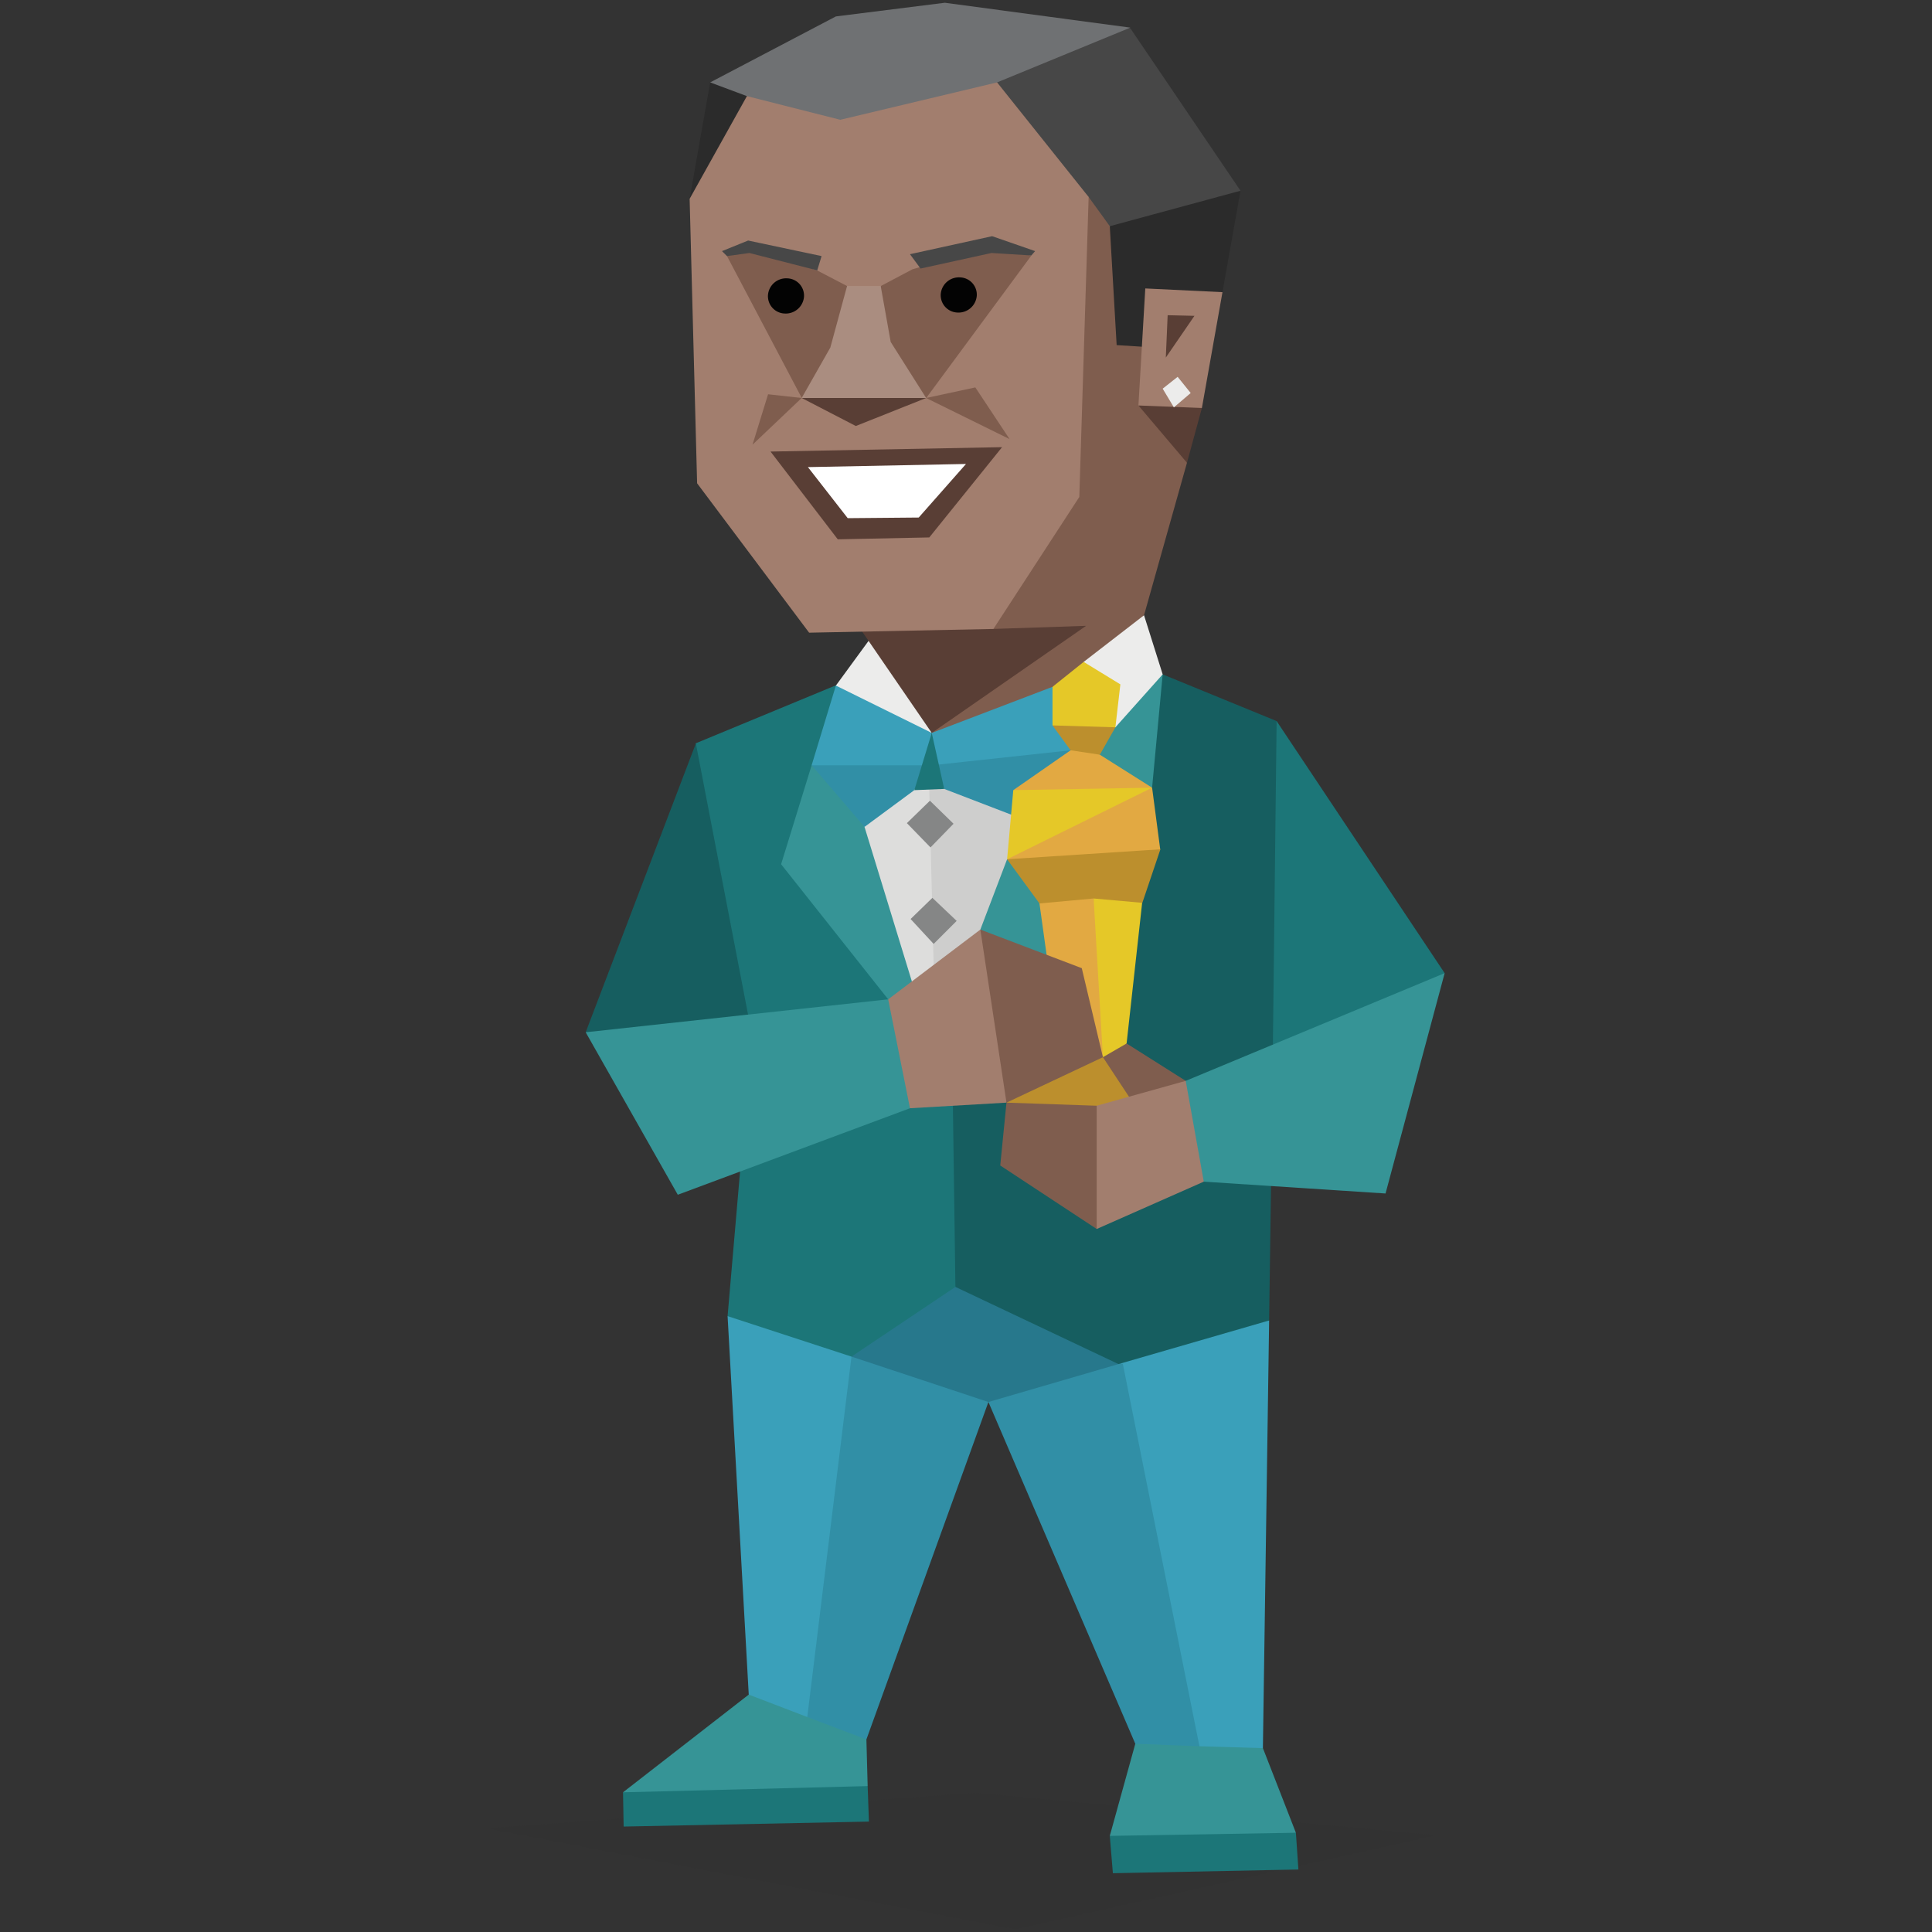 <svg id="Layer_1" data-name="Layer 1" xmlns="http://www.w3.org/2000/svg" viewBox="0 0 400 400"><rect x="0" y="0" width="400" height="400" fill="#333333" stroke="none"/><defs><style>.cls-1,.cls-17{fill:#2b2b2b;}.cls-1{fill-opacity:0.1;}.cls-2{fill:#1c7678;}.cls-3{fill:#369496;}.cls-4{fill:#318fa6;}.cls-5{fill:#3aa0ba;}.cls-6{fill:#27788c;}.cls-7{fill:#165e60;}.cls-8{fill:#ececeb;}.cls-9{fill:#dddddc;}.cls-10{fill:#cececd;}.cls-11{fill:#a27e6e;}.cls-12{fill:#bc8f2d;}.cls-13{fill:#e2a942;}.cls-14{fill:#e5c828;}.cls-15{fill:#7f5d4e;}.cls-16{fill:#593e35;}.cls-18{fill:#474747;}.cls-19{fill:#6f7173;}.cls-20{fill:#858686;}.cls-21{fill:#aa8d80;}.cls-22{fill:#fff;}.cls-23{fill:#030303;}</style></defs><title>sentinels_ISTJ_famous_real_denzel_washington</title><g id="Layer_1-2" data-name="Layer_1"><polygon class="cls-1" points="100.9 378.55 210.18 399.43 297.3 379.97 201.93 371.21 100.9 378.55"/><polygon class="cls-2" points="242.91 372.88 229.77 380.1 230.41 387.83 268.82 387.06 268.3 379.45 242.91 372.88"/><polygon class="cls-3" points="240.85 350.07 235.05 361.03 229.77 380.1 268.3 379.45 261.47 361.93 240.85 350.07"/><polygon class="cls-2" points="152.44 365.15 128.99 371.08 129.12 378.17 179.9 377.14 179.64 369.79 152.44 365.15"/><polygon class="cls-3" points="169.33 344.27 155.02 350.85 128.99 371.08 179.64 369.79 179.38 360.13 169.33 344.27"/><polygon class="cls-4" points="171.52 271.98 163.79 339.89 167.14 355.49 179.38 360.13 204.64 290.27 200.26 278.55 171.52 271.98"/><polygon class="cls-5" points="150.64 272.49 155.02 350.85 167.14 355.49 176.29 280.87 168.43 266.18 150.64 272.49"/><polygon class="cls-5" points="235.96 267.72 221.01 285.25 240.21 351.49 248.33 361.54 261.47 361.93 262.76 273.39 235.96 267.72"/><polygon class="cls-4" points="204.64 290.27 235.05 361.03 248.33 361.54 232.48 282.42 215.08 277.65 204.64 290.27"/><polygon class="cls-6" points="176.29 280.87 204.64 290.27 231.57 282.42 224.62 269.27 197.68 260.76 185.44 265.92 176.29 280.87"/><polygon class="cls-2" points="157.73 230.22 153.22 242.59 150.64 272.49 176.29 280.87 197.81 266.44 204 252.13 201.29 221.07 157.73 230.22"/><polygon class="cls-7" points="197.16 219.78 197.81 266.44 231.57 282.42 262.76 273.39 263.15 245.56 235.57 207.67 197.16 219.78"/><polygon class="cls-7" points="227.71 211.28 241.75 230.48 257.09 228.03 266.37 217.46 271.14 206.64 273.97 169.65 264.31 149.29 240.72 139.62 227.32 158.82 227.71 211.28"/><polygon class="cls-2" points="263.54 216.3 264.31 149.29 299.1 201.48 280.55 220.81 263.54 216.3"/><polygon class="cls-3" points="237.89 237.05 245.49 223.78 299.1 201.48 286.86 247.1 249.23 244.65 237.89 237.05"/><polygon class="cls-3" points="232.99 137.82 240.72 139.62 238.53 163.08 228.35 161.27 223.71 155.6 232.99 137.82"/><polygon class="cls-8" points="227.32 129.06 236.86 127.38 240.72 139.62 230.93 150.58 221.13 139.62 227.32 129.06"/><polygon class="cls-9" points="218.94 170.29 215.72 204.83 173.32 211.28 168.17 161.66 208.25 155.34 218.94 170.29"/><polygon class="cls-10" points="194.33 158.31 192.4 163.46 193.3 199.81 206.57 193.88 216.88 167.46 194.33 158.31"/><polygon class="cls-3" points="214.43 179.57 208.51 177.9 202.97 192.46 210.95 201.09 220.75 199.29 220.1 186.53 214.43 179.57"/><path class="cls-2" d="M144.33,216s17.27,2.45,19.71,2.84,27.32-2.71,27.32-2.71l-16-48.2,5.67-17.91-8-8.12-29,12Z"/><polygon class="cls-3" points="168.04 158.44 161.72 178.93 183.89 206.9 189.69 206.12 178.99 171.2 177.45 161.27 168.04 158.44"/><polygon class="cls-7" points="154.89 210.12 144.07 153.93 121.26 213.72 140.85 221.07 154.89 210.12"/><polygon class="cls-3" points="194.07 219.65 183.89 206.9 121.26 213.72 140.33 247.36 188.4 229.45 194.07 219.65"/><polygon class="cls-11" points="214.56 208.18 202.97 192.46 183.89 206.9 188.4 229.45 208.38 228.29 214.56 208.18"/><polygon class="cls-8" points="189.04 137.56 180.03 132.41 173.06 141.94 174.1 146.45 177.58 152.9 192.91 151.74 189.04 137.56"/><polygon class="cls-4" points="202.19 154.44 192.78 157.79 195.49 163.34 213.27 170.17 221.13 164.37 221.65 155.34 202.19 154.44"/><path class="cls-12" d="M208.51,177.9l6.7,9.15,4.51,2.83,13.79-.64,3-2.32,3.74-11.08L233.76,173l-19.71,1.16S208.63,178,208.51,177.9Z"/><polygon class="cls-13" points="208.51 177.9 240.21 175.84 238.53 163.08 219.07 167.07 208.51 177.9"/><polygon class="cls-14" points="209.79 163.59 208.51 177.9 238.53 163.08 222.42 160.11 209.79 163.59"/><polygon class="cls-13" points="221.65 155.34 209.79 163.59 238.53 163.08 227.71 156.25 225 154.19 221.65 155.34"/><polygon class="cls-12" points="228.35 218.88 245.49 223.78 227.06 231.12 208.38 228.29 218.3 218.11 228.35 218.88"/><polygon class="cls-13" points="219.07 214.88 215.21 187.05 226.42 186.02 230.67 204.96 228.35 218.88 219.07 214.88"/><polygon class="cls-5" points="194.2 145.03 192.91 151.74 192.4 157.66 194.2 158.31 221.65 155.34 217.91 142.2 194.2 145.03"/><polygon class="cls-4" points="173.84 151.48 168.04 158.44 178.99 171.2 189.3 163.59 192.4 157.66 173.84 151.48"/><polygon class="cls-15" points="192.91 151.74 217.91 142.2 223.07 142.46 224.36 137.04 236.86 127.38 245.75 95.81 236.86 44.9 220.1 33.43 216.75 98.25 199.61 130.34 192.91 151.74"/><polygon class="cls-16" points="205.93 121.84 205.54 130.22 224.87 129.57 192.91 151.74 172.29 121.71 205.93 121.84"/><polygon class="cls-16" points="243.56 81.11 235.7 83.95 245.75 95.81 248.84 84.47 243.56 81.11"/><polygon class="cls-17" points="239.18 71.96 231.19 71.45 229.77 46.83 242.14 37.94 256.83 39.49 253.1 60.49 239.18 71.96"/><polygon class="cls-18" points="209.02 6.5 234.02 5.85 256.83 39.49 229.77 46.83 225.39 40.78 206.06 23.38 202.97 13.33 209.02 6.5"/><polygon class="cls-19" points="147.03 17.06 173.06 3.4 195.62 0.57 234.02 5.72 206.44 17.06 170.49 31.63 147.03 17.06"/><polygon class="cls-17" points="157.86 27.38 154.64 19.9 147.03 17.06 142.78 41.16 155.8 30.73 157.86 27.38"/><polygon class="cls-11" points="142.78 41.16 144.33 100.06 167.52 130.99 205.67 130.22 223.46 102.89 225.39 40.78 206.44 17.06 173.97 24.8 154.64 19.9 142.78 41.16"/><path class="cls-15" d="M169.2,56l6.19,3.23,3.35,7.73L166,82.4,150.51,53l5.29-1.55L169.2,56Zm19.72-.25-6.58,3.48-.9,4.64,4.64,14.69,5.67,3.86,21.78-29.51-8.89-1.67Z"/><polygon class="cls-11" points="237.12 59.72 235.7 83.95 248.84 84.47 253.1 60.49 237.12 59.72"/><polygon class="cls-8" points="243.82 78.02 240.72 80.47 243.04 84.34 246.52 81.37 243.82 78.02"/><polygon class="cls-16" points="241.75 65.26 247.3 65.39 241.37 74.03 241.75 65.26"/><polygon class="cls-5" points="192.91 151.74 192.4 157.66 190.85 158.44 168.04 158.44 173.06 141.94 192.91 151.74"/><polygon class="cls-20" points="192.53 165.78 187.76 170.42 192.65 175.45 197.42 170.55 192.53 165.78"/><polygon class="cls-20" points="193.04 185.89 188.53 190.27 193.3 195.43 198.07 190.66 193.04 185.89"/><polygon class="cls-16" points="174.1 77.64 165.98 82.4 177.19 88.2 191.75 82.4 174.1 77.64"/><polygon class="cls-18" points="188.4 52.63 205.41 48.9 214.31 51.99 213.53 52.89 205.28 52.38 190.59 55.6 188.4 52.63"/><polygon class="cls-18" points="170.1 53.02 154.89 49.8 149.48 51.99 150.51 53.02 155.15 52.38 169.2 55.98 170.1 53.02"/><polygon class="cls-21" points="175.38 59.21 171.91 71.96 165.98 82.4 191.75 82.4 184.41 70.8 182.34 59.21 175.38 59.21"/><polygon class="cls-16" points="159.53 93.49 207.47 92.58 192.4 111.27 173.45 111.66 159.53 93.49"/><polygon class="cls-22" points="167.27 96.71 200 96.06 190.21 107.15 175.51 107.28 167.27 96.71"/><polygon class="cls-15" points="165.98 82.4 155.8 92.07 159.02 81.63 165.98 82.4"/><polygon class="cls-15" points="209.02 90.91 191.75 82.4 201.93 80.21 209.02 90.91"/><path class="cls-23" d="M194.77,60.89a3.77,3.77,0,0,1,4-3.46,3.58,3.58,0,0,1,3.46,3.81,3.79,3.79,0,0,1-4,3.47A3.59,3.59,0,0,1,194.77,60.89Z"/><polygon class="cls-15" points="223.97 200.45 202.97 192.46 208.38 228.29 228.35 218.88 223.97 200.45"/><polygon class="cls-2" points="189.3 163.59 195.49 163.34 192.91 151.74 189.3 163.59"/><polygon class="cls-14" points="226.42 186.02 228.35 218.88 231.44 219.01 233.25 216.04 236.47 186.92 226.42 186.02"/><polygon class="cls-15" points="244.33 228.67 245.49 223.78 233.25 216.04 228.35 218.88 236.08 230.61 244.33 228.67"/><polygon class="cls-11" points="245.49 223.78 227.06 228.93 221.01 239.63 227.06 254.45 249.23 244.65 245.49 223.78"/><polygon class="cls-15" points="227.06 228.93 208.38 228.29 207.09 241.3 227.06 254.45 227.06 228.93"/><polygon class="cls-12" points="217.91 150.19 221.65 155.34 227.71 156.25 230.93 150.58 225 147.1 217.91 150.19"/><polygon class="cls-14" points="217.91 142.2 217.91 150.19 230.93 150.58 231.96 141.69 224.36 137.04 217.91 142.2"/></g><path class="cls-23" d="M159,61.09a3.77,3.77,0,0,1,4-3.46,3.58,3.58,0,0,1,3.46,3.81,3.79,3.79,0,0,1-4,3.47A3.59,3.59,0,0,1,159,61.09Z"/></svg>